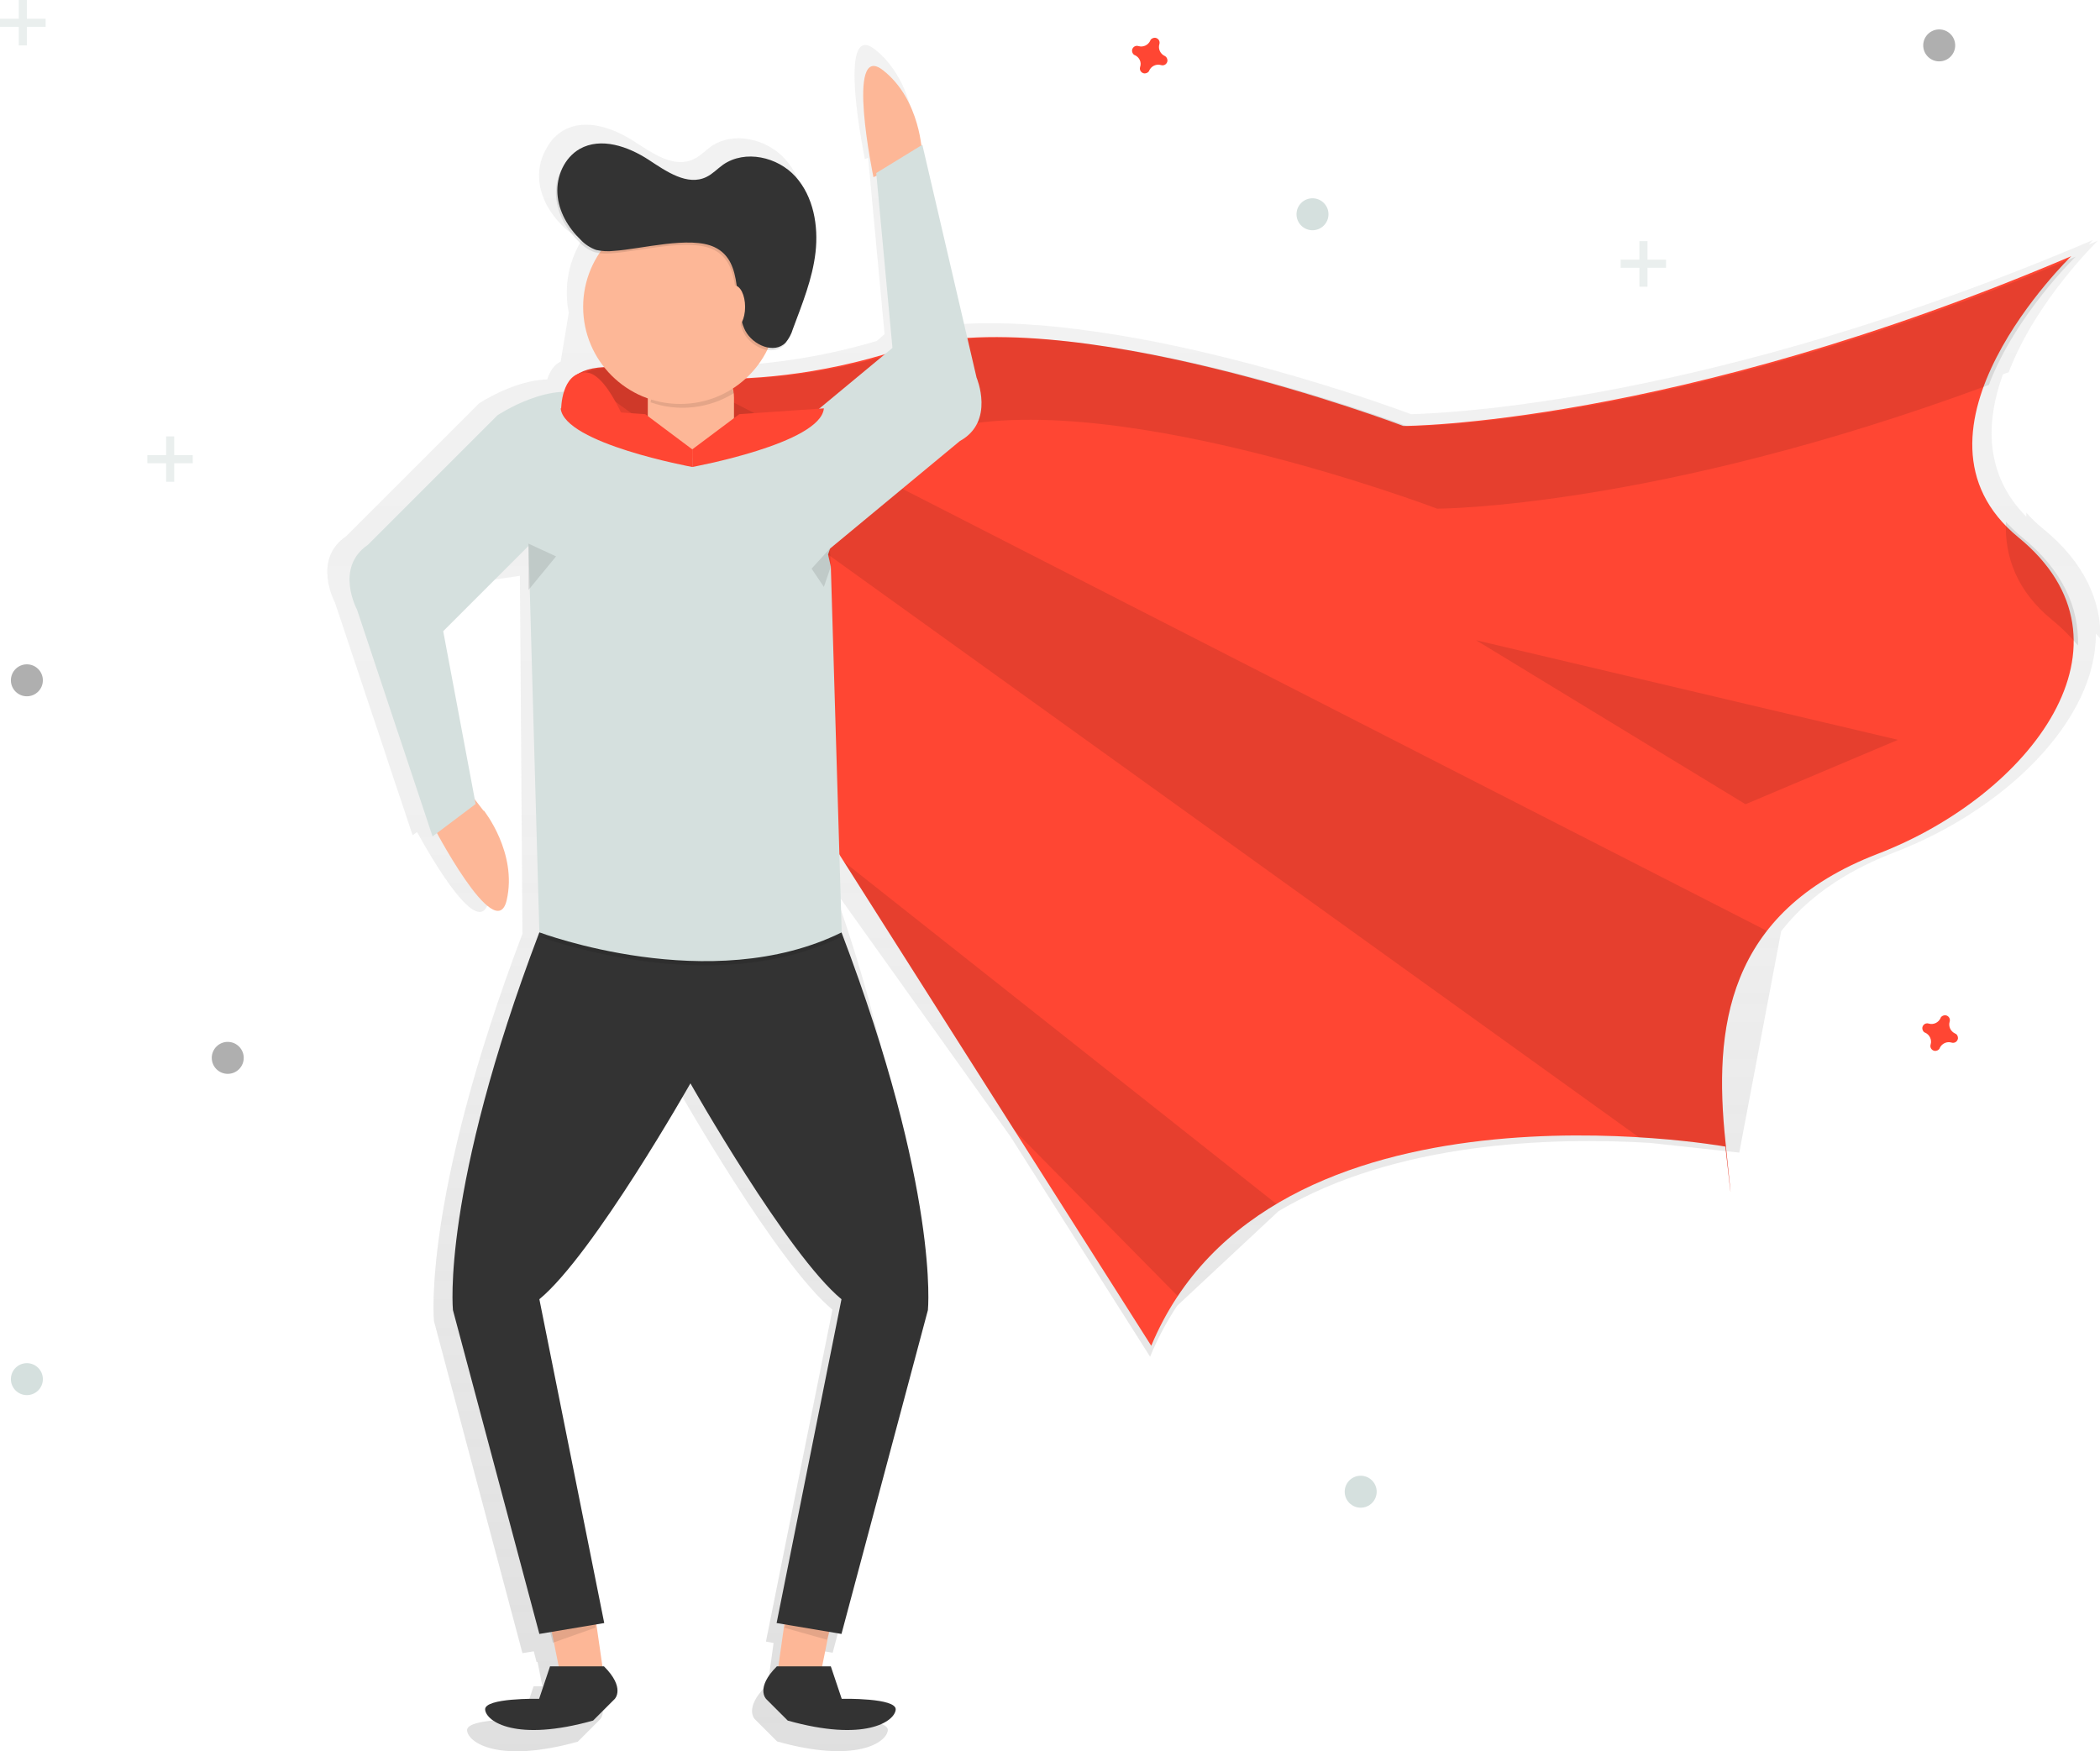 <?xml version="1.0" encoding="utf-8"?>
<!-- Generator: Adobe Illustrator 25.1.0, SVG Export Plug-In . SVG Version: 6.00 Build 0)  -->
<svg version="1.1" id="_x31_cf4a4b6-30d3-491e-a53d-552d6204f4f6"
	 xmlns="http://www.w3.org/2000/svg" xmlns:xlink="http://www.w3.org/1999/xlink" x="0px" y="0px" viewBox="0 0 906.4 756"
	 style="enable-background:new 0 0 906.4 756;" xml:space="preserve">
<style type="text/css">
	.st0{fill:url(#SVGID_1_);}
	.st1{fill:#FDB797;}
	.st2{fill:#FF4633;}
	.st3{clip-path:url(#SVGID_3_);}
	.st4{opacity:0.1;enable-background:new    ;}
	.st5{opacity:0.1;}
	.st6{fill:#333333;}
	.st7{fill:#D5E0DE;}
	.st8{fill:#AFAFAF;}
	.st9{opacity:0.5;}
</style>
<linearGradient id="SVGID_1_" gradientUnits="userSpaceOnUse" x1="670.639" y1="-72.048" x2="670.639" y2="664.612" gradientTransform="matrix(1 0 0 -1 -146.79 684)">
	<stop  offset="0" style="stop-color:#808080;stop-opacity:0.25"/>
	<stop  offset="0.54" style="stop-color:#808080;stop-opacity:0.12"/>
	<stop  offset="1" style="stop-color:#808080;stop-opacity:0.1"/>
</linearGradient>
<path class="st0" d="M882,228.4c-2.7-2.2-5.2-4.5-7.4-7.1c0,0.6,0,1.2,0,1.8c-18.2-18.5-17.5-41-10.1-61.5l2.5-0.9
	c11.7-30.9,38.5-56.8,38.5-56.8l-4,1.7c1.2-1.3,1.9-2,1.9-2c-166,70.8-281.5,74.9-294.4,75.2c-7.9-3-73.4-26.8-136.7-35.7
	c-19.9-2.9-39.7-4.3-57.4-3.2l-19.9-85.6l-0.4,0.2c-0.9-7.3-4.4-23.3-17-33.2c-16.8-13.2-4.3,47.4-4.3,47.4l1.4-0.6l7.1,76.2
	l-3.4,2.9c-19.9,5.9-40.5,9.5-61.3,10.6c3.8-3.5,7-7.8,9.3-12.4c2.7,0.6,5.5-0.3,7.5-2.2c0.7-0.7,1.2-1.5,1.6-2.3
	c0.9-1.5,1.7-3.1,2.2-4.7c4.1-11.1,8.7-22.3,10-34.1c1.3-11.8-0.9-24.6-8.8-33.4c-7.9-8.8-22.4-12.2-32.1-5.4
	c-2.5,1.8-4.6,4.1-7.4,5.4c-8.4,4.1-17.7-2.5-25.6-7.6c-9.1-5.9-21.1-10.2-30.6-4.8c-2.9,1.7-5.4,4.2-7,7.2
	c-2.6,4.1-3.8,8.9-3.5,13.8c0.5,7.8,4.7,15,10.3,20.4c1.9,2,4.2,3.5,6.8,4.4c0.7,0.2,1.3,0.3,2,0.4c-6.3,9.6-8.6,21.2-6.3,32.5
	l-3.5,21.1c-3.1,1.4-4.8,4.6-5.8,7.7c-14.6,0.4-29.5,10.4-29.5,10.4l-57.3,57.3c-14.9,10.1-4.8,28.7-4.8,28.7l33.5,100.4l1.9-1.4
	c6.9,12.5,27,47,30.9,29.8c4.7-20.8-10-39.8-10-39.8h-0.2l-3.8-4.9l-14-74.6l17.7-17.6l23.8-3.5l1.1,154.5
	c-43.5,114.7-38.2,167.2-38.2,167.2l38.2,143.4l4.9-0.8l1.2,4.7l0.4-0.2l2.1,10.6h-3.8l-4.8,14.3c0,0-24.4-0.5-23.9,4.8
	s13.8,14.3,47.8,4.8l9.6-9.6c0,0,4.8-4.8-4.8-14.3h-0.7l-2.6-18.6l3.3-0.6l-28.7-143.4c23.9-19.7,66.9-95.6,66.9-95.6
	s43,75.9,66.9,95.6l-28.7,143.3l3.3,0.6l-2.6,18.6h-0.7c-9.6,9.6-4.8,14.3-4.8,14.3l9.6,9.6c34,9.6,47.3,0.5,47.8-4.8
	s-23.9-4.8-23.9-4.8l-4.8-14.3h-3.8l2.8-13.8l0.5-1.5l5.4,0.9l38.2-143.4c0,0-0.7-82.8-37.8-186.4l76.3,106.9l60.3,95.1
	c3.2-7.7,7.1-15.1,11.7-22l43.7-40.8c50.8-30.2,118.5-32,160.3-29.5l38.6,4.2l18.1-95.6c10.6-13.6,26.3-25.4,49.1-34.1
	c47.3-18.2,87-56.8,86.7-94.4c0.7,0.8,1.4,1.5,2,2.3C906.9,259.4,899.7,242.9,882,228.4z M358.2,370.1l0-1.8l2.2,3.5L358.2,370.1z"
	/>
<path class="st1" d="M208.9,350h-0.2l-8.5-11l-13.7,13.7l1.5,2.3l-1.7,0.4c0,0,27.7,53.6,32.4,33.2S208.9,350,208.9,350z"/>
<path id="_x38_3eae6ee-46c5-4585-a2a2-a187faac01c1" class="st2" d="M266.8,158.6c0,0,50.6,15.2,121.4-7.6s217.5,32.9,217.5,32.9
	s116.3,0,288.3-73.3c0,0-78.4,75.9-22.8,121.4s5.1,111.3-60.7,136.6s-70.8,75.9-65.8,123.9s0,2.5,0,2.5s-197.2-35.4-247.8,86
	L246.5,186.5C246.5,186.5,231.4,156.1,266.8,158.6z"/>
<g>
	<defs>
		<path id="SVGID_2_" d="M266.8,158.6c0,0,50.6,15.2,121.4-7.6s217.5,32.9,217.5,32.9s116.3,0,288.3-73.3c0,0-78.4,75.9-22.8,121.4
			s5.1,111.3-60.7,136.6s-70.8,75.9-65.8,123.9s0,2.5,0,2.5s-197.2-35.4-247.8,86L246.5,186.5C246.5,186.5,231.4,156.1,266.8,158.6z
			"/>
	</defs>
	<clipPath id="SVGID_3_">
		<use xlink:href="#SVGID_2_"  style="overflow:visible;"/>
	</clipPath>
	<g class="st3">
		<polygon class="st4" points="141.5,84.2 771.1,536.8 809,425.6 		"/>
		<polygon class="st4" points="179.4,225.8 528.3,579.8 578.9,541.9 		"/>
	</g>
</g>
<g class="st5">
	<path d="M281.4,194.3c0,0,50.6,15.2,121.4-7.6s217.5,32.9,217.5,32.9s94.1,0,238.1-53.4c11.4-30.1,37.5-55.4,37.5-55.4
		c-172,73.3-288.3,73.3-288.3,73.3s-146.7-55.6-217.5-32.9s-121.4,7.6-121.4,7.6c-35.4-2.5-20.2,27.8-20.2,27.8l10.4,16.4
		C261.1,197.6,267.1,193.3,281.4,194.3z"/>
	<path d="M873.1,232.2c-2.6-2.1-5-4.4-7.3-6.9c-0.6,14.9,4.6,29.8,19.9,42.3c4.1,3.3,7.8,7,11.2,11.1
		C897.4,262.5,890.4,246.4,873.1,232.2z"/>
</g>
<polygon class="st1" points="358.6,700.8 353.9,724.1 335.3,724.1 339.9,691.5 "/>
<polygon class="st4" points="358.2,704 356.9,707.9 338.5,702.7 339.8,700 "/>
<polygon class="st1" points="237.4,700.8 242.1,724.1 260.7,724.1 256,691.5 "/>
<polygon class="st4" points="237.3,704 238.6,709.2 257,702.7 257,700 "/>
<path class="st1" d="M398,66.5c0,0-0.5-23.4-16.9-36.2S377,76.5,377,76.5L398,66.5z"/>
<path class="st6" d="M260.7,719.4h-23.3l-4.7,14c0,0-23.8-0.5-23.3,4.7s13.5,14,46.6,4.7l9.3-9.3C265.4,733.4,270,728.7,260.7,719.4
	z"/>
<path class="st6" d="M335.3,719.4h23.3l4.7,14c0,0,23.8-0.5,23.3,4.7s-13.5,14-46.6,4.7l-9.3-9.3C330.6,733.4,326,728.7,335.3,719.4
	z"/>
<path class="st6" d="M363.2,402.5H232.8c-42.5,111.8-37.3,163.1-37.3,163.1l37.3,139.8l28-4.7l-28-139.8
	c23.3-19.2,65.2-93.2,65.2-93.2s41.9,74,65.2,93.2l-28,139.8l28,4.7l37.3-139.8C400.5,565.7,405.7,514.4,363.2,402.5z"/>
<path class="st4" d="M232.8,404.3c0,0,74,28,130.5,0H232.8z"/>
<path class="st7" d="M228.6,235.2l-37.3,37.3l14,74.6l-18.6,14l-32.6-97.9c0,0-9.8-18.1,4.7-28l55.9-55.9c0,0,24-16.1,40.5-7.8
	s-26.9,63.2-26.9,63.2"/>
<path class="st7" d="M228.1,234.7l4.7,167.8c0,0,74,28,130.5,0l-4.7-157.9l-1.2-5.2l0.9-2.6l56-46.4c15.3-8.4,7.2-27.4,7.2-27.4
	L398.1,62.5l-19.9,12.2l7,75.5l-39.9,33.1l-1-0.1v0.2l-102.2-4.6"/>
<path class="st1" d="M295.4,155.8h5.6c8.7,0,15.8,7.1,15.8,15.8v10.3c0,8.7-7.1,15.8-15.8,15.8h-5.6c-8.7,0-15.8-7.1-15.8-15.8
	v-10.3C279.6,162.8,286.7,155.8,295.4,155.8z"/>
<path class="st4" d="M280.8,173.7c12,4.2,25.2,2.7,36-4c-2.7-7.4-9.7-12.3-17.5-12.3l0,0C289.9,157.4,282,164.4,280.8,173.7z"/>
<circle class="st1" cx="293.6" cy="132.5" r="41.9"/>
<path class="st4" d="M264.5,109.3c-2.6,0.3-5.2,0.2-7.8-0.4c-2.5-0.9-4.8-2.4-6.6-4.3c-5.5-5.3-9.6-12.3-10.1-19.9s3-15.6,9.6-19.4
	c9.2-5.2,20.9-1.1,29.8,4.7c7.6,5,16.7,11.4,24.9,7.4c2.7-1.3,4.8-3.6,7.2-5.3c9.5-6.6,23.6-3.4,31.3,5.2s9.9,21.1,8.6,32.6
	c-1.3,11.5-5.7,22.4-9.8,33.2c-0.6,2.1-1.7,4.1-3.1,5.8c-4.9,5.1-14.1,1.1-17.4-5.1c-5.6-10.9,0-29.8-13.3-36.1
	C297.2,102.7,275.8,108.6,264.5,109.3z"/>
<path class="st6" d="M265.1,108.3c-2.6,0.3-5.2,0.2-7.8-0.4c-2.5-0.9-4.8-2.4-6.6-4.3c-5.5-5.3-9.6-12.3-10.1-19.9s3-15.6,9.6-19.4
	c9.2-5.2,20.9-1.1,29.8,4.7c7.6,5,16.7,11.4,24.9,7.4c2.7-1.3,4.8-3.6,7.2-5.3c9.5-6.6,23.6-3.4,31.3,5.2s9.9,21.1,8.6,32.6
	c-1.3,11.5-5.8,22.4-9.8,33.2c-0.6,2.1-1.7,4.1-3.1,5.8c-4.9,5.1-14.1,1.1-17.4-5.1c-5.6-10.9,0-29.8-13.3-36.1
	C297.9,101.7,276.5,107.6,265.1,108.3z"/>
<ellipse class="st1" cx="316.9" cy="132.5" rx="4.7" ry="9.3"/>
<polygon class="st4" points="228.1,234.7 240,240.2 228.1,254.7 "/>
<polygon class="st4" points="358.2,236.8 350.3,245.5 355.6,253.4 358.6,244.6 "/>
<path class="st2" d="M298.8,194v7.6c0,0-55.3-10.1-56.8-25.3l36.5,2.5L298.8,194z"/>
<path class="st2" d="M298.8,194v7.6c0,0,55.4-10.1,56.8-25.3l-36.5,2.5L298.8,194z"/>
<polygon class="st4" points="637.1,276.4 819.2,319.4 753.4,347.2 "/>
<path class="st2" d="M242.2,176.7c0,0,0-15.9,10.6-15.9c10.6,0,21.2,31.8,21.2,31.8L242.2,176.7z"/>
<circle class="st8" cx="11.6" cy="293.7" r="6.9"/>
<circle class="st8" cx="98.3" cy="456.7" r="6.9"/>
<circle class="st8" cx="837" cy="19.6" r="6.9"/>
<path class="st2" d="M502.8,24.2c-2-0.9-3-3.1-2.4-5.1c0-0.2,0.1-0.3,0.1-0.5l0,0c0.1-1.2-0.8-2.2-2-2.3c-0.7,0-1.4,0.3-1.8,0.8l0,0
	c-0.1,0.1-0.2,0.3-0.2,0.4c-0.9,2-3.1,3-5.1,2.4c-0.2,0-0.3-0.1-0.5-0.1l0,0c-1.2-0.1-2.2,0.8-2.3,2c0,0.7,0.3,1.4,0.8,1.8l0,0
	c0.1,0.1,0.3,0.2,0.4,0.2c2,0.9,3,3.1,2.3,5.1c0,0.2-0.1,0.3-0.1,0.5l0,0c-0.1,1.2,0.8,2.2,2,2.3c0.7,0,1.4-0.3,1.8-0.8l0,0
	c0.1-0.1,0.2-0.3,0.2-0.4c0.9-2,3.1-3,5.1-2.4c0.2,0,0.3,0.1,0.5,0.1l0,0c1.2,0.1,2.2-0.8,2.3-2c0-0.7-0.3-1.4-0.8-1.8l0,0
	C503.1,24.4,502.9,24.3,502.8,24.2z"/>
<path class="st2" d="M843.9,446.2c-2-0.9-3-3.1-2.4-5.1c0-0.2,0.1-0.3,0.1-0.5l0,0c0.1-1.2-0.8-2.2-2-2.3c-0.7,0-1.4,0.3-1.8,0.8
	l0,0c-0.1,0.1-0.2,0.3-0.2,0.4c-0.9,2-3.1,3-5.1,2.4c-0.2,0-0.3-0.1-0.5-0.1l0,0c-1.2-0.1-2.2,0.8-2.3,2c0,0.7,0.3,1.4,0.8,1.8l0,0
	c0.1,0.1,0.3,0.2,0.4,0.2c2,0.9,3,3.1,2.4,5.1c0,0.2-0.1,0.3-0.1,0.5l0,0c-0.1,1.2,0.8,2.2,2,2.3c0.7,0,1.4-0.3,1.8-0.8l0,0
	c0.1-0.1,0.2-0.3,0.2-0.4c0.9-2,3.1-3,5.1-2.4c0.2,0,0.3,0.1,0.5,0.1l0,0c1.2,0.1,2.2-0.8,2.3-2c0-0.7-0.3-1.4-0.8-1.8l0,0
	C844.2,446.4,844,446.3,843.9,446.2z"/>
<circle class="st7" cx="587.3" cy="644" r="6.9"/>
<circle class="st7" cx="11.6" cy="595.4" r="6.9"/>
<circle class="st7" cx="566.5" cy="92.5" r="6.9"/>
<g class="st9">
	<rect x="8.1" class="st7" width="3.5" height="19.6"/>
	<rect y="8.1" class="st7" width="19.7" height="3.5"/>
</g>
<g class="st9">
	<rect x="71.7" y="188.4" class="st7" width="3.5" height="19.6"/>
	<rect x="63.6" y="196.5" class="st7" width="19.6" height="3.5"/>
</g>
<g class="st9">
	<rect x="707.6" y="104.1" class="st7" width="3.5" height="19.7"/>
	<rect x="699.5" y="112.1" class="st7" width="19.6" height="3.5"/>
</g>
</svg>
